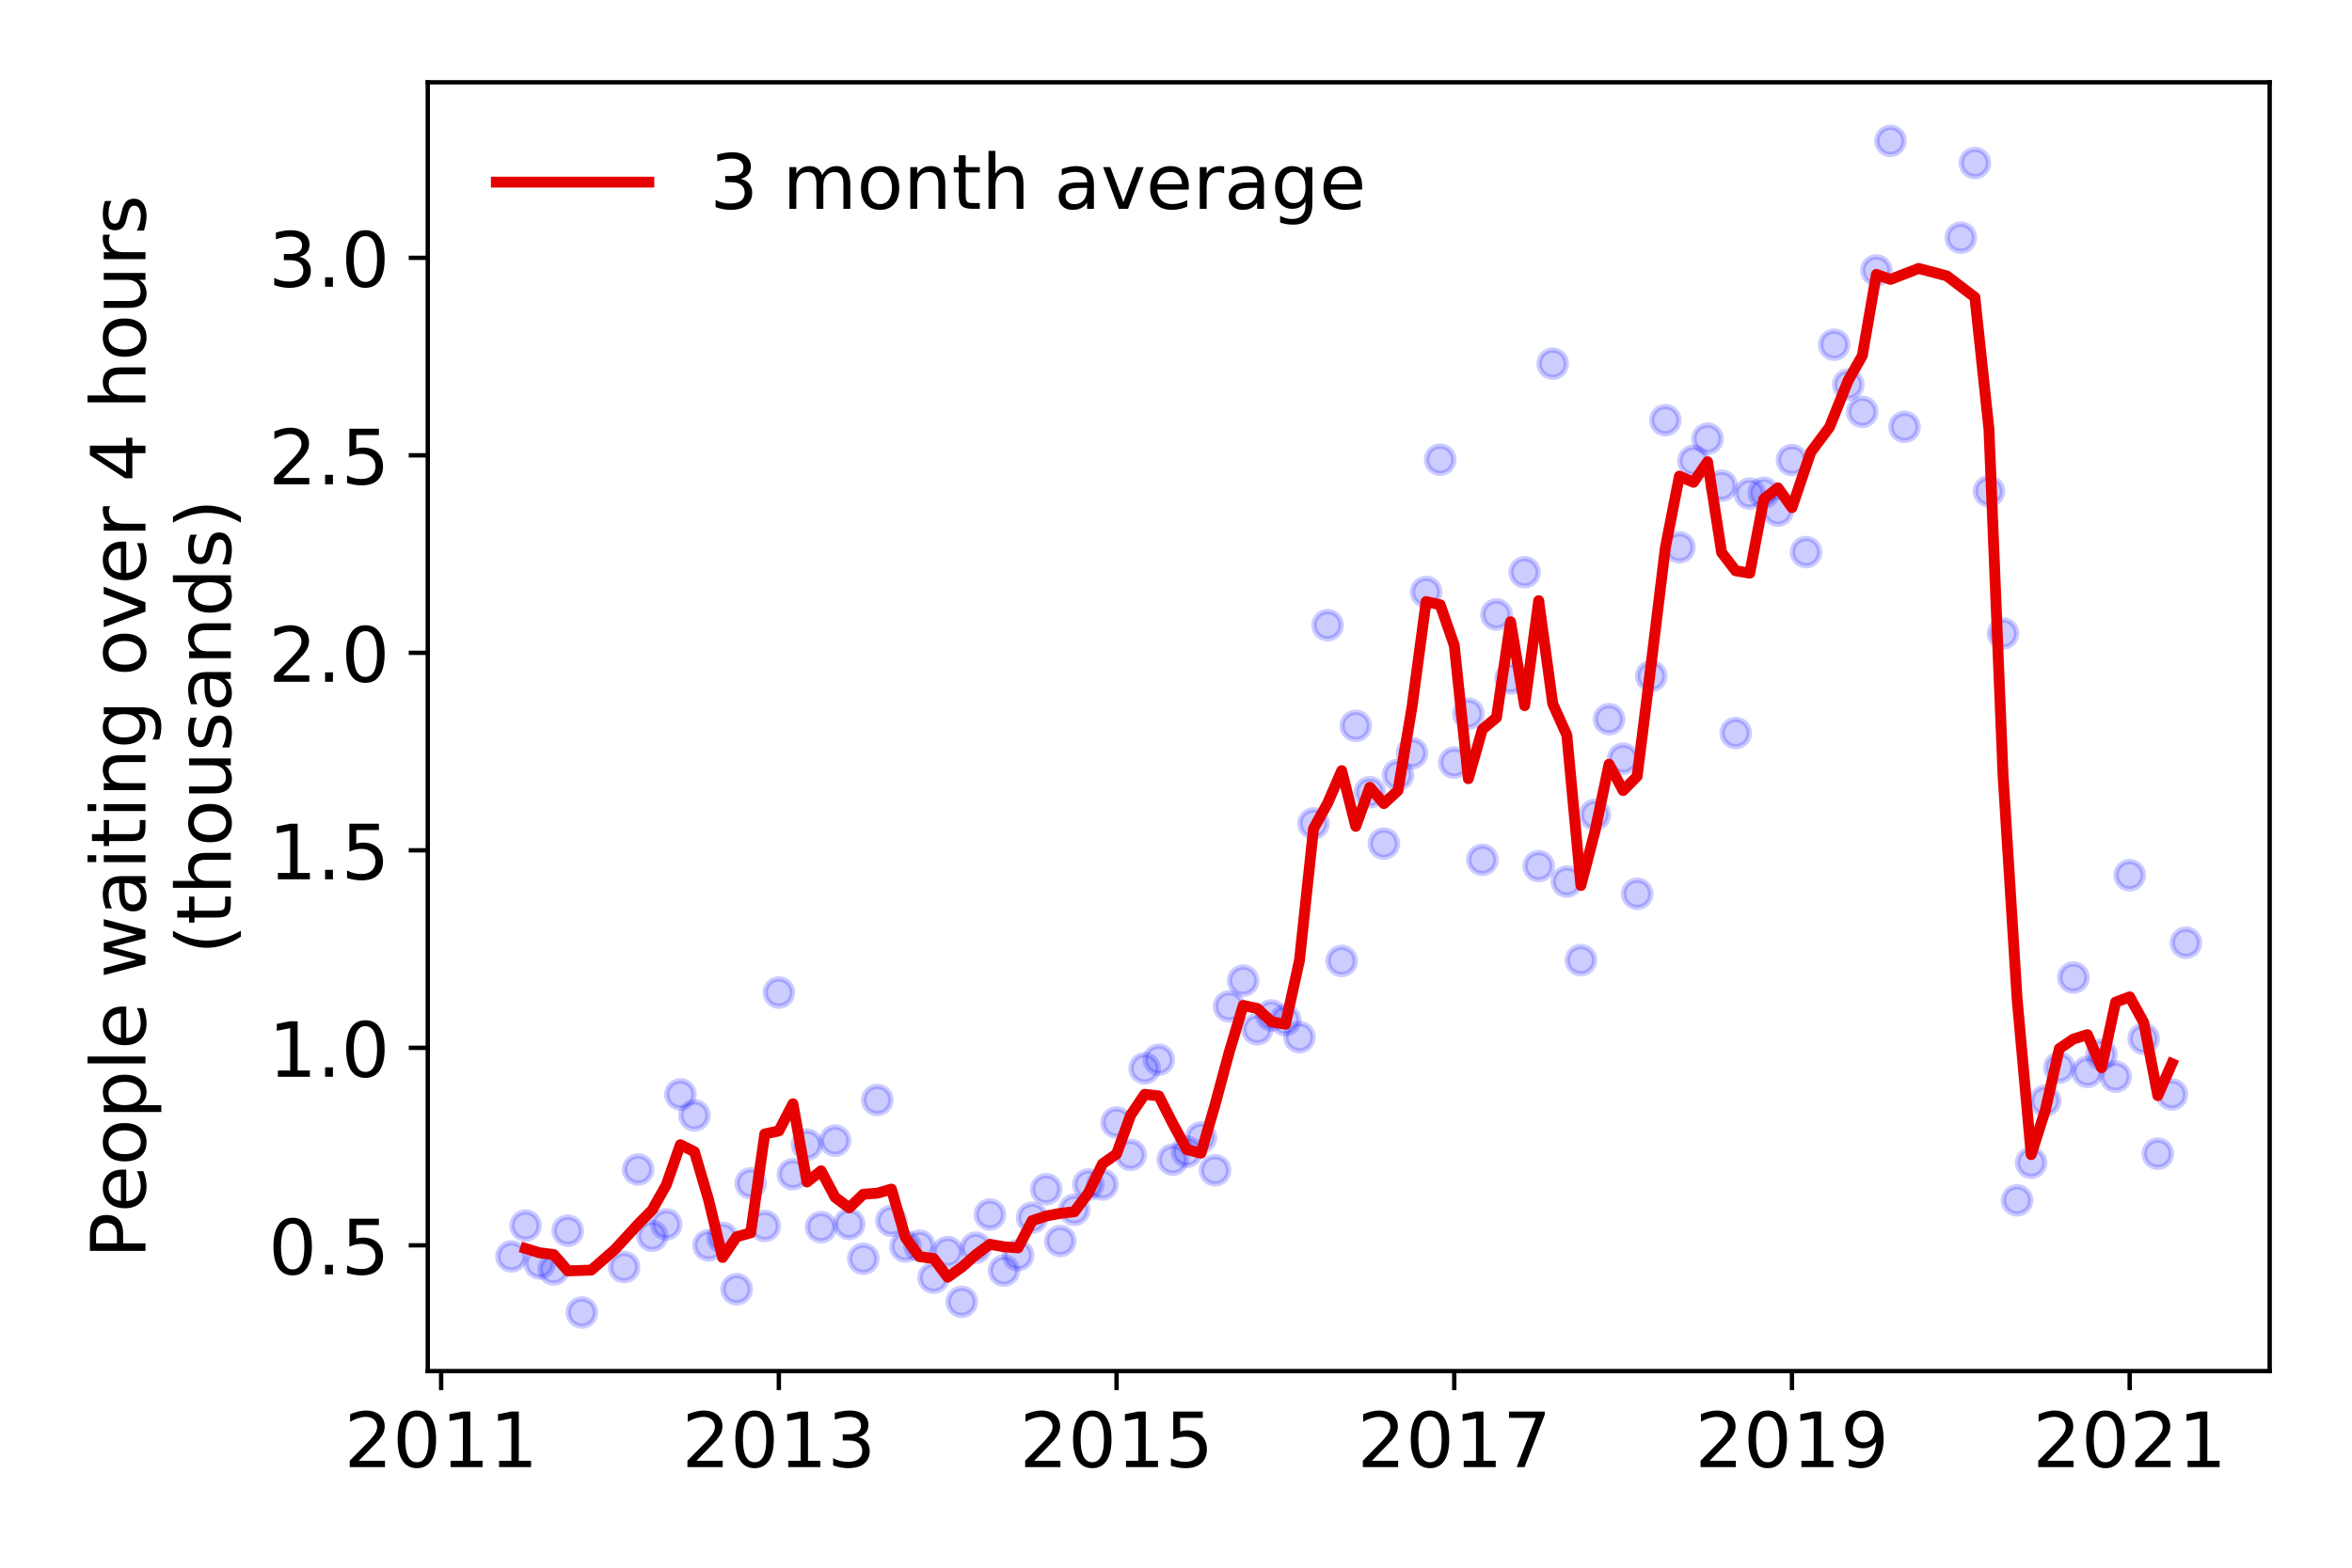 <?xml version="1.0" encoding="utf-8" standalone="no"?>
<!DOCTYPE svg PUBLIC "-//W3C//DTD SVG 1.1//EN"
  "http://www.w3.org/Graphics/SVG/1.1/DTD/svg11.dtd">
<!-- Created with matplotlib (https://matplotlib.org/) -->
<svg height="288pt" version="1.1" viewBox="0 0 432 288" width="432pt" xmlns="http://www.w3.org/2000/svg" xmlns:xlink="http://www.w3.org/1999/xlink">
 <defs>
  <style type="text/css">
*{stroke-linecap:butt;stroke-linejoin:round;}
  </style>
 </defs>
 <g id="figure_1">
  <g id="patch_1">
   <path d="M 0 288 
L 432 288 
L 432 0 
L 0 0 
z
" style="fill:#ffffff;"/>
  </g>
  <g id="axes_1">
   <g id="patch_2">
    <path d="M 78.57 251.88 
L 416.88 251.88 
L 416.88 15.12 
L 78.57 15.12 
z
" style="fill:#ffffff;"/>
   </g>
   <g id="matplotlib.axis_1">
    <g id="xtick_1">
     <g id="line2d_1">
      <defs>
       <path d="M 0 0 
L 0 3.5 
" id="me2c482b118" style="stroke:#000000;stroke-width:0.8;"/>
      </defs>
      <g>
       <use style="stroke:#000000;stroke-width:0.8;" x="81.025" xlink:href="#me2c482b118" y="251.88"/>
      </g>
     </g>
     <g id="text_1">
      <!-- 2011 -->
      <defs>
       <path d="M 19.188 8.297 
L 53.609 8.297 
L 53.609 0 
L 7.328 0 
L 7.328 8.297 
Q 12.938 14.109 22.625 23.891 
Q 32.328 33.688 34.812 36.531 
Q 39.547 41.844 41.422 45.531 
Q 43.312 49.219 43.312 52.781 
Q 43.312 58.594 39.234 62.25 
Q 35.156 65.922 28.609 65.922 
Q 23.969 65.922 18.812 64.312 
Q 13.672 62.703 7.812 59.422 
L 7.812 69.391 
Q 13.766 71.781 18.938 73 
Q 24.125 74.219 28.422 74.219 
Q 39.75 74.219 46.484 68.547 
Q 53.219 62.891 53.219 53.422 
Q 53.219 48.922 51.531 44.891 
Q 49.859 40.875 45.406 35.406 
Q 44.188 33.984 37.641 27.219 
Q 31.109 20.453 19.188 8.297 
z
" id="DejaVuSans-50"/>
       <path d="M 31.781 66.406 
Q 24.172 66.406 20.328 58.906 
Q 16.5 51.422 16.5 36.375 
Q 16.5 21.391 20.328 13.891 
Q 24.172 6.391 31.781 6.391 
Q 39.453 6.391 43.281 13.891 
Q 47.125 21.391 47.125 36.375 
Q 47.125 51.422 43.281 58.906 
Q 39.453 66.406 31.781 66.406 
z
M 31.781 74.219 
Q 44.047 74.219 50.516 64.516 
Q 56.984 54.828 56.984 36.375 
Q 56.984 17.969 50.516 8.266 
Q 44.047 -1.422 31.781 -1.422 
Q 19.531 -1.422 13.062 8.266 
Q 6.594 17.969 6.594 36.375 
Q 6.594 54.828 13.062 64.516 
Q 19.531 74.219 31.781 74.219 
z
" id="DejaVuSans-48"/>
       <path d="M 12.406 8.297 
L 28.516 8.297 
L 28.516 63.922 
L 10.984 60.406 
L 10.984 69.391 
L 28.422 72.906 
L 38.281 72.906 
L 38.281 8.297 
L 54.391 8.297 
L 54.391 0 
L 12.406 0 
z
" id="DejaVuSans-49"/>
      </defs>
      <g transform="translate(63.21 269.518)scale(0.14 -0.14)">
       <use xlink:href="#DejaVuSans-50"/>
       <use x="63.623" xlink:href="#DejaVuSans-48"/>
       <use x="127.246" xlink:href="#DejaVuSans-49"/>
       <use x="190.869" xlink:href="#DejaVuSans-49"/>
      </g>
     </g>
    </g>
    <g id="xtick_2">
     <g id="line2d_2">
      <g>
       <use style="stroke:#000000;stroke-width:0.8;" x="143.053" xlink:href="#me2c482b118" y="251.88"/>
      </g>
     </g>
     <g id="text_2">
      <!-- 2013 -->
      <defs>
       <path d="M 40.578 39.312 
Q 47.656 37.797 51.625 33 
Q 55.609 28.219 55.609 21.188 
Q 55.609 10.406 48.188 4.484 
Q 40.766 -1.422 27.094 -1.422 
Q 22.516 -1.422 17.656 -0.516 
Q 12.797 0.391 7.625 2.203 
L 7.625 11.719 
Q 11.719 9.328 16.594 8.109 
Q 21.484 6.891 26.812 6.891 
Q 36.078 6.891 40.938 10.547 
Q 45.797 14.203 45.797 21.188 
Q 45.797 27.641 41.281 31.266 
Q 36.766 34.906 28.719 34.906 
L 20.219 34.906 
L 20.219 43.016 
L 29.109 43.016 
Q 36.375 43.016 40.234 45.922 
Q 44.094 48.828 44.094 54.297 
Q 44.094 59.906 40.109 62.906 
Q 36.141 65.922 28.719 65.922 
Q 24.656 65.922 20.016 65.031 
Q 15.375 64.156 9.812 62.312 
L 9.812 71.094 
Q 15.438 72.656 20.344 73.438 
Q 25.25 74.219 29.594 74.219 
Q 40.828 74.219 47.359 69.109 
Q 53.906 64.016 53.906 55.328 
Q 53.906 49.266 50.438 45.094 
Q 46.969 40.922 40.578 39.312 
z
" id="DejaVuSans-51"/>
      </defs>
      <g transform="translate(125.238 269.518)scale(0.14 -0.14)">
       <use xlink:href="#DejaVuSans-50"/>
       <use x="63.623" xlink:href="#DejaVuSans-48"/>
       <use x="127.246" xlink:href="#DejaVuSans-49"/>
       <use x="190.869" xlink:href="#DejaVuSans-51"/>
      </g>
     </g>
    </g>
    <g id="xtick_3">
     <g id="line2d_3">
      <g>
       <use style="stroke:#000000;stroke-width:0.8;" x="205.081" xlink:href="#me2c482b118" y="251.88"/>
      </g>
     </g>
     <g id="text_3">
      <!-- 2015 -->
      <defs>
       <path d="M 10.797 72.906 
L 49.516 72.906 
L 49.516 64.594 
L 19.828 64.594 
L 19.828 46.734 
Q 21.969 47.469 24.109 47.828 
Q 26.266 48.188 28.422 48.188 
Q 40.625 48.188 47.75 41.5 
Q 54.891 34.812 54.891 23.391 
Q 54.891 11.625 47.562 5.094 
Q 40.234 -1.422 26.906 -1.422 
Q 22.312 -1.422 17.547 -0.641 
Q 12.797 0.141 7.719 1.703 
L 7.719 11.625 
Q 12.109 9.234 16.797 8.062 
Q 21.484 6.891 26.703 6.891 
Q 35.156 6.891 40.078 11.328 
Q 45.016 15.766 45.016 23.391 
Q 45.016 31 40.078 35.438 
Q 35.156 39.891 26.703 39.891 
Q 22.75 39.891 18.812 39.016 
Q 14.891 38.141 10.797 36.281 
z
" id="DejaVuSans-53"/>
      </defs>
      <g transform="translate(187.266 269.518)scale(0.14 -0.14)">
       <use xlink:href="#DejaVuSans-50"/>
       <use x="63.623" xlink:href="#DejaVuSans-48"/>
       <use x="127.246" xlink:href="#DejaVuSans-49"/>
       <use x="190.869" xlink:href="#DejaVuSans-53"/>
      </g>
     </g>
    </g>
    <g id="xtick_4">
     <g id="line2d_4">
      <g>
       <use style="stroke:#000000;stroke-width:0.8;" x="267.109" xlink:href="#me2c482b118" y="251.88"/>
      </g>
     </g>
     <g id="text_4">
      <!-- 2017 -->
      <defs>
       <path d="M 8.203 72.906 
L 55.078 72.906 
L 55.078 68.703 
L 28.609 0 
L 18.312 0 
L 43.219 64.594 
L 8.203 64.594 
z
" id="DejaVuSans-55"/>
      </defs>
      <g transform="translate(249.294 269.518)scale(0.14 -0.14)">
       <use xlink:href="#DejaVuSans-50"/>
       <use x="63.623" xlink:href="#DejaVuSans-48"/>
       <use x="127.246" xlink:href="#DejaVuSans-49"/>
       <use x="190.869" xlink:href="#DejaVuSans-55"/>
      </g>
     </g>
    </g>
    <g id="xtick_5">
     <g id="line2d_5">
      <g>
       <use style="stroke:#000000;stroke-width:0.8;" x="329.136" xlink:href="#me2c482b118" y="251.88"/>
      </g>
     </g>
     <g id="text_5">
      <!-- 2019 -->
      <defs>
       <path d="M 10.984 1.516 
L 10.984 10.5 
Q 14.703 8.734 18.5 7.812 
Q 22.312 6.891 25.984 6.891 
Q 35.75 6.891 40.891 13.453 
Q 46.047 20.016 46.781 33.406 
Q 43.953 29.203 39.594 26.953 
Q 35.25 24.703 29.984 24.703 
Q 19.047 24.703 12.672 31.312 
Q 6.297 37.938 6.297 49.422 
Q 6.297 60.641 12.938 67.422 
Q 19.578 74.219 30.609 74.219 
Q 43.266 74.219 49.922 64.516 
Q 56.594 54.828 56.594 36.375 
Q 56.594 19.141 48.406 8.859 
Q 40.234 -1.422 26.422 -1.422 
Q 22.703 -1.422 18.891 -0.688 
Q 15.094 0.047 10.984 1.516 
z
M 30.609 32.422 
Q 37.25 32.422 41.125 36.953 
Q 45.016 41.5 45.016 49.422 
Q 45.016 57.281 41.125 61.844 
Q 37.25 66.406 30.609 66.406 
Q 23.969 66.406 20.094 61.844 
Q 16.219 57.281 16.219 49.422 
Q 16.219 41.5 20.094 36.953 
Q 23.969 32.422 30.609 32.422 
z
" id="DejaVuSans-57"/>
      </defs>
      <g transform="translate(311.321 269.518)scale(0.14 -0.14)">
       <use xlink:href="#DejaVuSans-50"/>
       <use x="63.623" xlink:href="#DejaVuSans-48"/>
       <use x="127.246" xlink:href="#DejaVuSans-49"/>
       <use x="190.869" xlink:href="#DejaVuSans-57"/>
      </g>
     </g>
    </g>
    <g id="xtick_6">
     <g id="line2d_6">
      <g>
       <use style="stroke:#000000;stroke-width:0.8;" x="391.164" xlink:href="#me2c482b118" y="251.88"/>
      </g>
     </g>
     <g id="text_6">
      <!-- 2021 -->
      <g transform="translate(373.349 269.518)scale(0.14 -0.14)">
       <use xlink:href="#DejaVuSans-50"/>
       <use x="63.623" xlink:href="#DejaVuSans-48"/>
       <use x="127.246" xlink:href="#DejaVuSans-50"/>
       <use x="190.869" xlink:href="#DejaVuSans-49"/>
      </g>
     </g>
    </g>
   </g>
   <g id="matplotlib.axis_2">
    <g id="ytick_1">
     <g id="line2d_7">
      <defs>
       <path d="M 0 0 
L -3.5 0 
" id="md40293cf3f" style="stroke:#000000;stroke-width:0.8;"/>
      </defs>
      <g>
       <use style="stroke:#000000;stroke-width:0.8;" x="78.57" xlink:href="#md40293cf3f" y="228.782"/>
      </g>
     </g>
     <g id="text_7">
      <!-- 0.5 -->
      <defs>
       <path d="M 10.688 12.406 
L 21 12.406 
L 21 0 
L 10.688 0 
z
" id="DejaVuSans-46"/>
      </defs>
      <g transform="translate(49.306 234.101)scale(0.14 -0.14)">
       <use xlink:href="#DejaVuSans-48"/>
       <use x="63.623" xlink:href="#DejaVuSans-46"/>
       <use x="95.41" xlink:href="#DejaVuSans-53"/>
      </g>
     </g>
    </g>
    <g id="ytick_2">
     <g id="line2d_8">
      <g>
       <use style="stroke:#000000;stroke-width:0.8;" x="78.57" xlink:href="#md40293cf3f" y="192.498"/>
      </g>
     </g>
     <g id="text_8">
      <!-- 1.0 -->
      <g transform="translate(49.306 197.817)scale(0.14 -0.14)">
       <use xlink:href="#DejaVuSans-49"/>
       <use x="63.623" xlink:href="#DejaVuSans-46"/>
       <use x="95.41" xlink:href="#DejaVuSans-48"/>
      </g>
     </g>
    </g>
    <g id="ytick_3">
     <g id="line2d_9">
      <g>
       <use style="stroke:#000000;stroke-width:0.8;" x="78.57" xlink:href="#md40293cf3f" y="156.214"/>
      </g>
     </g>
     <g id="text_9">
      <!-- 1.5 -->
      <g transform="translate(49.306 161.533)scale(0.14 -0.14)">
       <use xlink:href="#DejaVuSans-49"/>
       <use x="63.623" xlink:href="#DejaVuSans-46"/>
       <use x="95.41" xlink:href="#DejaVuSans-53"/>
      </g>
     </g>
    </g>
    <g id="ytick_4">
     <g id="line2d_10">
      <g>
       <use style="stroke:#000000;stroke-width:0.8;" x="78.57" xlink:href="#md40293cf3f" y="119.93"/>
      </g>
     </g>
     <g id="text_10">
      <!-- 2.0 -->
      <g transform="translate(49.306 125.249)scale(0.14 -0.14)">
       <use xlink:href="#DejaVuSans-50"/>
       <use x="63.623" xlink:href="#DejaVuSans-46"/>
       <use x="95.41" xlink:href="#DejaVuSans-48"/>
      </g>
     </g>
    </g>
    <g id="ytick_5">
     <g id="line2d_11">
      <g>
       <use style="stroke:#000000;stroke-width:0.8;" x="78.57" xlink:href="#md40293cf3f" y="83.646"/>
      </g>
     </g>
     <g id="text_11">
      <!-- 2.5 -->
      <g transform="translate(49.306 88.965)scale(0.14 -0.14)">
       <use xlink:href="#DejaVuSans-50"/>
       <use x="63.623" xlink:href="#DejaVuSans-46"/>
       <use x="95.41" xlink:href="#DejaVuSans-53"/>
      </g>
     </g>
    </g>
    <g id="ytick_6">
     <g id="line2d_12">
      <g>
       <use style="stroke:#000000;stroke-width:0.8;" x="78.57" xlink:href="#md40293cf3f" y="47.362"/>
      </g>
     </g>
     <g id="text_12">
      <!-- 3.0 -->
      <g transform="translate(49.306 52.681)scale(0.14 -0.14)">
       <use xlink:href="#DejaVuSans-51"/>
       <use x="63.623" xlink:href="#DejaVuSans-46"/>
       <use x="95.41" xlink:href="#DejaVuSans-48"/>
      </g>
     </g>
    </g>
    <g id="text_13">
     <!-- People waiting over 4 hours -->
     <defs>
      <path d="M 19.672 64.797 
L 19.672 37.406 
L 32.078 37.406 
Q 38.969 37.406 42.719 40.969 
Q 46.484 44.531 46.484 51.125 
Q 46.484 57.672 42.719 61.234 
Q 38.969 64.797 32.078 64.797 
z
M 9.812 72.906 
L 32.078 72.906 
Q 44.344 72.906 50.609 67.359 
Q 56.891 61.812 56.891 51.125 
Q 56.891 40.328 50.609 34.812 
Q 44.344 29.297 32.078 29.297 
L 19.672 29.297 
L 19.672 0 
L 9.812 0 
z
" id="DejaVuSans-80"/>
      <path d="M 56.203 29.594 
L 56.203 25.203 
L 14.891 25.203 
Q 15.484 15.922 20.484 11.062 
Q 25.484 6.203 34.422 6.203 
Q 39.594 6.203 44.453 7.469 
Q 49.312 8.734 54.109 11.281 
L 54.109 2.781 
Q 49.266 0.734 44.188 -0.344 
Q 39.109 -1.422 33.891 -1.422 
Q 20.797 -1.422 13.156 6.188 
Q 5.516 13.812 5.516 26.812 
Q 5.516 40.234 12.766 48.109 
Q 20.016 56 32.328 56 
Q 43.359 56 49.781 48.891 
Q 56.203 41.797 56.203 29.594 
z
M 47.219 32.234 
Q 47.125 39.594 43.094 43.984 
Q 39.062 48.391 32.422 48.391 
Q 24.906 48.391 20.391 44.141 
Q 15.875 39.891 15.188 32.172 
z
" id="DejaVuSans-101"/>
      <path d="M 30.609 48.391 
Q 23.391 48.391 19.188 42.75 
Q 14.984 37.109 14.984 27.297 
Q 14.984 17.484 19.156 11.844 
Q 23.344 6.203 30.609 6.203 
Q 37.797 6.203 41.984 11.859 
Q 46.188 17.531 46.188 27.297 
Q 46.188 37.016 41.984 42.703 
Q 37.797 48.391 30.609 48.391 
z
M 30.609 56 
Q 42.328 56 49.016 48.375 
Q 55.719 40.766 55.719 27.297 
Q 55.719 13.875 49.016 6.219 
Q 42.328 -1.422 30.609 -1.422 
Q 18.844 -1.422 12.172 6.219 
Q 5.516 13.875 5.516 27.297 
Q 5.516 40.766 12.172 48.375 
Q 18.844 56 30.609 56 
z
" id="DejaVuSans-111"/>
      <path d="M 18.109 8.203 
L 18.109 -20.797 
L 9.078 -20.797 
L 9.078 54.688 
L 18.109 54.688 
L 18.109 46.391 
Q 20.953 51.266 25.266 53.625 
Q 29.594 56 35.594 56 
Q 45.562 56 51.781 48.094 
Q 58.016 40.188 58.016 27.297 
Q 58.016 14.406 51.781 6.484 
Q 45.562 -1.422 35.594 -1.422 
Q 29.594 -1.422 25.266 0.953 
Q 20.953 3.328 18.109 8.203 
z
M 48.688 27.297 
Q 48.688 37.203 44.609 42.844 
Q 40.531 48.484 33.406 48.484 
Q 26.266 48.484 22.188 42.844 
Q 18.109 37.203 18.109 27.297 
Q 18.109 17.391 22.188 11.75 
Q 26.266 6.109 33.406 6.109 
Q 40.531 6.109 44.609 11.75 
Q 48.688 17.391 48.688 27.297 
z
" id="DejaVuSans-112"/>
      <path d="M 9.422 75.984 
L 18.406 75.984 
L 18.406 0 
L 9.422 0 
z
" id="DejaVuSans-108"/>
      <path id="DejaVuSans-32"/>
      <path d="M 4.203 54.688 
L 13.188 54.688 
L 24.422 12.016 
L 35.594 54.688 
L 46.188 54.688 
L 57.422 12.016 
L 68.609 54.688 
L 77.594 54.688 
L 63.281 0 
L 52.688 0 
L 40.922 44.828 
L 29.109 0 
L 18.5 0 
z
" id="DejaVuSans-119"/>
      <path d="M 34.281 27.484 
Q 23.391 27.484 19.188 25 
Q 14.984 22.516 14.984 16.5 
Q 14.984 11.719 18.141 8.906 
Q 21.297 6.109 26.703 6.109 
Q 34.188 6.109 38.703 11.406 
Q 43.219 16.703 43.219 25.484 
L 43.219 27.484 
z
M 52.203 31.203 
L 52.203 0 
L 43.219 0 
L 43.219 8.297 
Q 40.141 3.328 35.547 0.953 
Q 30.953 -1.422 24.312 -1.422 
Q 15.922 -1.422 10.953 3.297 
Q 6 8.016 6 15.922 
Q 6 25.141 12.172 29.828 
Q 18.359 34.516 30.609 34.516 
L 43.219 34.516 
L 43.219 35.406 
Q 43.219 41.609 39.141 45 
Q 35.062 48.391 27.688 48.391 
Q 23 48.391 18.547 47.266 
Q 14.109 46.141 10.016 43.891 
L 10.016 52.203 
Q 14.938 54.109 19.578 55.047 
Q 24.219 56 28.609 56 
Q 40.484 56 46.344 49.844 
Q 52.203 43.703 52.203 31.203 
z
" id="DejaVuSans-97"/>
      <path d="M 9.422 54.688 
L 18.406 54.688 
L 18.406 0 
L 9.422 0 
z
M 9.422 75.984 
L 18.406 75.984 
L 18.406 64.594 
L 9.422 64.594 
z
" id="DejaVuSans-105"/>
      <path d="M 18.312 70.219 
L 18.312 54.688 
L 36.812 54.688 
L 36.812 47.703 
L 18.312 47.703 
L 18.312 18.016 
Q 18.312 11.328 20.141 9.422 
Q 21.969 7.516 27.594 7.516 
L 36.812 7.516 
L 36.812 0 
L 27.594 0 
Q 17.188 0 13.234 3.875 
Q 9.281 7.766 9.281 18.016 
L 9.281 47.703 
L 2.688 47.703 
L 2.688 54.688 
L 9.281 54.688 
L 9.281 70.219 
z
" id="DejaVuSans-116"/>
      <path d="M 54.891 33.016 
L 54.891 0 
L 45.906 0 
L 45.906 32.719 
Q 45.906 40.484 42.875 44.328 
Q 39.844 48.188 33.797 48.188 
Q 26.516 48.188 22.312 43.547 
Q 18.109 38.922 18.109 30.906 
L 18.109 0 
L 9.078 0 
L 9.078 54.688 
L 18.109 54.688 
L 18.109 46.188 
Q 21.344 51.125 25.703 53.562 
Q 30.078 56 35.797 56 
Q 45.219 56 50.047 50.172 
Q 54.891 44.344 54.891 33.016 
z
" id="DejaVuSans-110"/>
      <path d="M 45.406 27.984 
Q 45.406 37.75 41.375 43.109 
Q 37.359 48.484 30.078 48.484 
Q 22.859 48.484 18.828 43.109 
Q 14.797 37.75 14.797 27.984 
Q 14.797 18.266 18.828 12.891 
Q 22.859 7.516 30.078 7.516 
Q 37.359 7.516 41.375 12.891 
Q 45.406 18.266 45.406 27.984 
z
M 54.391 6.781 
Q 54.391 -7.172 48.188 -13.984 
Q 42 -20.797 29.203 -20.797 
Q 24.469 -20.797 20.266 -20.094 
Q 16.062 -19.391 12.109 -17.922 
L 12.109 -9.188 
Q 16.062 -11.328 19.922 -12.344 
Q 23.781 -13.375 27.781 -13.375 
Q 36.625 -13.375 41.016 -8.766 
Q 45.406 -4.156 45.406 5.172 
L 45.406 9.625 
Q 42.625 4.781 38.281 2.391 
Q 33.938 0 27.875 0 
Q 17.828 0 11.672 7.656 
Q 5.516 15.328 5.516 27.984 
Q 5.516 40.672 11.672 48.328 
Q 17.828 56 27.875 56 
Q 33.938 56 38.281 53.609 
Q 42.625 51.219 45.406 46.391 
L 45.406 54.688 
L 54.391 54.688 
z
" id="DejaVuSans-103"/>
      <path d="M 2.984 54.688 
L 12.5 54.688 
L 29.594 8.797 
L 46.688 54.688 
L 56.203 54.688 
L 35.688 0 
L 23.484 0 
z
" id="DejaVuSans-118"/>
      <path d="M 41.109 46.297 
Q 39.594 47.172 37.812 47.578 
Q 36.031 48 33.891 48 
Q 26.266 48 22.188 43.047 
Q 18.109 38.094 18.109 28.812 
L 18.109 0 
L 9.078 0 
L 9.078 54.688 
L 18.109 54.688 
L 18.109 46.188 
Q 20.953 51.172 25.484 53.578 
Q 30.031 56 36.531 56 
Q 37.453 56 38.578 55.875 
Q 39.703 55.766 41.062 55.516 
z
" id="DejaVuSans-114"/>
      <path d="M 37.797 64.312 
L 12.891 25.391 
L 37.797 25.391 
z
M 35.203 72.906 
L 47.609 72.906 
L 47.609 25.391 
L 58.016 25.391 
L 58.016 17.188 
L 47.609 17.188 
L 47.609 0 
L 37.797 0 
L 37.797 17.188 
L 4.891 17.188 
L 4.891 26.703 
z
" id="DejaVuSans-52"/>
      <path d="M 54.891 33.016 
L 54.891 0 
L 45.906 0 
L 45.906 32.719 
Q 45.906 40.484 42.875 44.328 
Q 39.844 48.188 33.797 48.188 
Q 26.516 48.188 22.312 43.547 
Q 18.109 38.922 18.109 30.906 
L 18.109 0 
L 9.078 0 
L 9.078 75.984 
L 18.109 75.984 
L 18.109 46.188 
Q 21.344 51.125 25.703 53.562 
Q 30.078 56 35.797 56 
Q 45.219 56 50.047 50.172 
Q 54.891 44.344 54.891 33.016 
z
" id="DejaVuSans-104"/>
      <path d="M 8.5 21.578 
L 8.5 54.688 
L 17.484 54.688 
L 17.484 21.922 
Q 17.484 14.156 20.5 10.266 
Q 23.531 6.391 29.594 6.391 
Q 36.859 6.391 41.078 11.031 
Q 45.312 15.672 45.312 23.688 
L 45.312 54.688 
L 54.297 54.688 
L 54.297 0 
L 45.312 0 
L 45.312 8.406 
Q 42.047 3.422 37.719 1 
Q 33.406 -1.422 27.688 -1.422 
Q 18.266 -1.422 13.375 4.438 
Q 8.5 10.297 8.5 21.578 
z
M 31.109 56 
z
" id="DejaVuSans-117"/>
      <path d="M 44.281 53.078 
L 44.281 44.578 
Q 40.484 46.531 36.375 47.5 
Q 32.281 48.484 27.875 48.484 
Q 21.188 48.484 17.844 46.438 
Q 14.5 44.391 14.5 40.281 
Q 14.5 37.156 16.891 35.375 
Q 19.281 33.594 26.516 31.984 
L 29.594 31.297 
Q 39.156 29.25 43.188 25.516 
Q 47.219 21.781 47.219 15.094 
Q 47.219 7.469 41.188 3.016 
Q 35.156 -1.422 24.609 -1.422 
Q 20.219 -1.422 15.453 -0.562 
Q 10.688 0.297 5.422 2 
L 5.422 11.281 
Q 10.406 8.688 15.234 7.391 
Q 20.062 6.109 24.812 6.109 
Q 31.156 6.109 34.562 8.281 
Q 37.984 10.453 37.984 14.406 
Q 37.984 18.062 35.516 20.016 
Q 33.062 21.969 24.703 23.781 
L 21.578 24.516 
Q 13.234 26.266 9.516 29.906 
Q 5.812 33.547 5.812 39.891 
Q 5.812 47.609 11.281 51.797 
Q 16.75 56 26.812 56 
Q 31.781 56 36.172 55.266 
Q 40.578 54.547 44.281 53.078 
z
" id="DejaVuSans-115"/>
     </defs>
     <g transform="translate(26.717 231.175)rotate(-90)scale(0.14 -0.14)">
      <use xlink:href="#DejaVuSans-80"/>
      <use x="60.256" xlink:href="#DejaVuSans-101"/>
      <use x="121.779" xlink:href="#DejaVuSans-111"/>
      <use x="182.961" xlink:href="#DejaVuSans-112"/>
      <use x="246.438" xlink:href="#DejaVuSans-108"/>
      <use x="274.221" xlink:href="#DejaVuSans-101"/>
      <use x="335.744" xlink:href="#DejaVuSans-32"/>
      <use x="367.531" xlink:href="#DejaVuSans-119"/>
      <use x="449.318" xlink:href="#DejaVuSans-97"/>
      <use x="510.598" xlink:href="#DejaVuSans-105"/>
      <use x="538.381" xlink:href="#DejaVuSans-116"/>
      <use x="577.59" xlink:href="#DejaVuSans-105"/>
      <use x="605.373" xlink:href="#DejaVuSans-110"/>
      <use x="668.752" xlink:href="#DejaVuSans-103"/>
      <use x="732.229" xlink:href="#DejaVuSans-32"/>
      <use x="764.016" xlink:href="#DejaVuSans-111"/>
      <use x="825.197" xlink:href="#DejaVuSans-118"/>
      <use x="884.377" xlink:href="#DejaVuSans-101"/>
      <use x="945.9" xlink:href="#DejaVuSans-114"/>
      <use x="987.014" xlink:href="#DejaVuSans-32"/>
      <use x="1018.801" xlink:href="#DejaVuSans-52"/>
      <use x="1082.424" xlink:href="#DejaVuSans-32"/>
      <use x="1114.211" xlink:href="#DejaVuSans-104"/>
      <use x="1177.59" xlink:href="#DejaVuSans-111"/>
      <use x="1238.771" xlink:href="#DejaVuSans-117"/>
      <use x="1302.15" xlink:href="#DejaVuSans-114"/>
      <use x="1343.264" xlink:href="#DejaVuSans-115"/>
     </g>
     <!-- (thousands) -->
     <defs>
      <path d="M 31 75.875 
Q 24.469 64.656 21.281 53.656 
Q 18.109 42.672 18.109 31.391 
Q 18.109 20.125 21.312 9.062 
Q 24.516 -2 31 -13.188 
L 23.188 -13.188 
Q 15.875 -1.703 12.234 9.375 
Q 8.594 20.453 8.594 31.391 
Q 8.594 42.281 12.203 53.312 
Q 15.828 64.359 23.188 75.875 
z
" id="DejaVuSans-40"/>
      <path d="M 45.406 46.391 
L 45.406 75.984 
L 54.391 75.984 
L 54.391 0 
L 45.406 0 
L 45.406 8.203 
Q 42.578 3.328 38.25 0.953 
Q 33.938 -1.422 27.875 -1.422 
Q 17.969 -1.422 11.734 6.484 
Q 5.516 14.406 5.516 27.297 
Q 5.516 40.188 11.734 48.094 
Q 17.969 56 27.875 56 
Q 33.938 56 38.25 53.625 
Q 42.578 51.266 45.406 46.391 
z
M 14.797 27.297 
Q 14.797 17.391 18.875 11.75 
Q 22.953 6.109 30.078 6.109 
Q 37.203 6.109 41.297 11.75 
Q 45.406 17.391 45.406 27.297 
Q 45.406 37.203 41.297 42.844 
Q 37.203 48.484 30.078 48.484 
Q 22.953 48.484 18.875 42.844 
Q 14.797 37.203 14.797 27.297 
z
" id="DejaVuSans-100"/>
      <path d="M 8.016 75.875 
L 15.828 75.875 
Q 23.141 64.359 26.781 53.312 
Q 30.422 42.281 30.422 31.391 
Q 30.422 20.453 26.781 9.375 
Q 23.141 -1.703 15.828 -13.188 
L 8.016 -13.188 
Q 14.5 -2 17.703 9.062 
Q 20.906 20.125 20.906 31.391 
Q 20.906 42.672 17.703 53.656 
Q 14.5 64.656 8.016 75.875 
z
" id="DejaVuSans-41"/>
     </defs>
     <g transform="translate(42.394 175.325)rotate(-90)scale(0.14 -0.14)">
      <use xlink:href="#DejaVuSans-40"/>
      <use x="39.014" xlink:href="#DejaVuSans-116"/>
      <use x="78.223" xlink:href="#DejaVuSans-104"/>
      <use x="141.602" xlink:href="#DejaVuSans-111"/>
      <use x="202.783" xlink:href="#DejaVuSans-117"/>
      <use x="266.162" xlink:href="#DejaVuSans-115"/>
      <use x="318.262" xlink:href="#DejaVuSans-97"/>
      <use x="379.541" xlink:href="#DejaVuSans-110"/>
      <use x="442.92" xlink:href="#DejaVuSans-100"/>
      <use x="506.396" xlink:href="#DejaVuSans-115"/>
      <use x="558.496" xlink:href="#DejaVuSans-41"/>
     </g>
    </g>
   </g>
   <g id="line2d_13">
    <defs>
     <path d="M 0 2.5 
C 0.663 2.5 1.299 2.237 1.768 1.768 
C 2.237 1.299 2.5 0.663 2.5 0 
C 2.5 -0.663 2.237 -1.299 1.768 -1.768 
C 1.299 -2.237 0.663 -2.5 0 -2.5 
C -0.663 -2.5 -1.299 -2.237 -1.768 -1.768 
C -2.237 -1.299 -2.5 -0.663 -2.5 0 
C -2.5 0.663 -2.237 1.299 -1.768 1.768 
C -1.299 2.237 -0.663 2.5 0 2.5 
z
" id="m3ad86d4222" style="stroke:#0000ff;stroke-opacity:0.2;"/>
    </defs>
    <g clip-path="url(#p7694b96f06)">
     <use style="fill:#0000ff;fill-opacity:0.2;stroke:#0000ff;stroke-opacity:0.2;" x="401.502" xlink:href="#m3ad86d4222" y="173.195"/>
     <use style="fill:#0000ff;fill-opacity:0.2;stroke:#0000ff;stroke-opacity:0.2;" x="398.918" xlink:href="#m3ad86d4222" y="201.061"/>
     <use style="fill:#0000ff;fill-opacity:0.2;stroke:#0000ff;stroke-opacity:0.2;" x="396.333" xlink:href="#m3ad86d4222" y="211.946"/>
     <use style="fill:#0000ff;fill-opacity:0.2;stroke:#0000ff;stroke-opacity:0.2;" x="393.749" xlink:href="#m3ad86d4222" y="190.829"/>
     <use style="fill:#0000ff;fill-opacity:0.2;stroke:#0000ff;stroke-opacity:0.2;" x="391.164" xlink:href="#m3ad86d4222" y="160.786"/>
     <use style="fill:#0000ff;fill-opacity:0.2;stroke:#0000ff;stroke-opacity:0.2;" x="388.58" xlink:href="#m3ad86d4222" y="197.795"/>
     <use style="fill:#0000ff;fill-opacity:0.2;stroke:#0000ff;stroke-opacity:0.2;" x="385.995" xlink:href="#m3ad86d4222" y="193.731"/>
     <use style="fill:#0000ff;fill-opacity:0.2;stroke:#0000ff;stroke-opacity:0.2;" x="383.411" xlink:href="#m3ad86d4222" y="196.924"/>
     <use style="fill:#0000ff;fill-opacity:0.2;stroke:#0000ff;stroke-opacity:0.2;" x="380.826" xlink:href="#m3ad86d4222" y="179.581"/>
     <use style="fill:#0000ff;fill-opacity:0.2;stroke:#0000ff;stroke-opacity:0.2;" x="378.242" xlink:href="#m3ad86d4222" y="196.126"/>
     <use style="fill:#0000ff;fill-opacity:0.2;stroke:#0000ff;stroke-opacity:0.2;" x="375.657" xlink:href="#m3ad86d4222" y="202.222"/>
     <use style="fill:#0000ff;fill-opacity:0.2;stroke:#0000ff;stroke-opacity:0.2;" x="373.073" xlink:href="#m3ad86d4222" y="213.615"/>
     <use style="fill:#0000ff;fill-opacity:0.2;stroke:#0000ff;stroke-opacity:0.2;" x="370.488" xlink:href="#m3ad86d4222" y="220.509"/>
     <use style="fill:#0000ff;fill-opacity:0.2;stroke:#0000ff;stroke-opacity:0.2;" x="367.904" xlink:href="#m3ad86d4222" y="116.374"/>
     <use style="fill:#0000ff;fill-opacity:0.2;stroke:#0000ff;stroke-opacity:0.2;" x="365.319" xlink:href="#m3ad86d4222" y="90.25"/>
     <use style="fill:#0000ff;fill-opacity:0.2;stroke:#0000ff;stroke-opacity:0.2;" x="362.735" xlink:href="#m3ad86d4222" y="29.946"/>
     <use style="fill:#0000ff;fill-opacity:0.2;stroke:#0000ff;stroke-opacity:0.2;" x="360.15" xlink:href="#m3ad86d4222" y="43.661"/>
     <use style="fill:#0000ff;fill-opacity:0.2;stroke:#0000ff;stroke-opacity:0.2;" x="349.812" xlink:href="#m3ad86d4222" y="78.421"/>
     <use style="fill:#0000ff;fill-opacity:0.2;stroke:#0000ff;stroke-opacity:0.2;" x="347.228" xlink:href="#m3ad86d4222" y="25.882"/>
     <use style="fill:#0000ff;fill-opacity:0.2;stroke:#0000ff;stroke-opacity:0.2;" x="344.643" xlink:href="#m3ad86d4222" y="49.684"/>
     <use style="fill:#0000ff;fill-opacity:0.2;stroke:#0000ff;stroke-opacity:0.2;" x="342.059" xlink:href="#m3ad86d4222" y="75.663"/>
     <use style="fill:#0000ff;fill-opacity:0.2;stroke:#0000ff;stroke-opacity:0.2;" x="339.474" xlink:href="#m3ad86d4222" y="70.656"/>
     <use style="fill:#0000ff;fill-opacity:0.2;stroke:#0000ff;stroke-opacity:0.2;" x="336.89" xlink:href="#m3ad86d4222" y="63.327"/>
     <use style="fill:#0000ff;fill-opacity:0.2;stroke:#0000ff;stroke-opacity:0.2;" x="331.721" xlink:href="#m3ad86d4222" y="101.425"/>
     <use style="fill:#0000ff;fill-opacity:0.2;stroke:#0000ff;stroke-opacity:0.2;" x="329.136" xlink:href="#m3ad86d4222" y="84.517"/>
     <use style="fill:#0000ff;fill-opacity:0.2;stroke:#0000ff;stroke-opacity:0.2;" x="326.552" xlink:href="#m3ad86d4222" y="93.805"/>
     <use style="fill:#0000ff;fill-opacity:0.2;stroke:#0000ff;stroke-opacity:0.2;" x="323.968" xlink:href="#m3ad86d4222" y="90.54"/>
     <use style="fill:#0000ff;fill-opacity:0.2;stroke:#0000ff;stroke-opacity:0.2;" x="321.383" xlink:href="#m3ad86d4222" y="90.685"/>
     <use style="fill:#0000ff;fill-opacity:0.2;stroke:#0000ff;stroke-opacity:0.2;" x="318.799" xlink:href="#m3ad86d4222" y="134.661"/>
     <use style="fill:#0000ff;fill-opacity:0.2;stroke:#0000ff;stroke-opacity:0.2;" x="316.214" xlink:href="#m3ad86d4222" y="89.234"/>
     <use style="fill:#0000ff;fill-opacity:0.2;stroke:#0000ff;stroke-opacity:0.2;" x="313.63" xlink:href="#m3ad86d4222" y="80.598"/>
     <use style="fill:#0000ff;fill-opacity:0.2;stroke:#0000ff;stroke-opacity:0.2;" x="311.045" xlink:href="#m3ad86d4222" y="84.662"/>
     <use style="fill:#0000ff;fill-opacity:0.2;stroke:#0000ff;stroke-opacity:0.2;" x="308.461" xlink:href="#m3ad86d4222" y="100.554"/>
     <use style="fill:#0000ff;fill-opacity:0.2;stroke:#0000ff;stroke-opacity:0.2;" x="305.876" xlink:href="#m3ad86d4222" y="77.187"/>
     <use style="fill:#0000ff;fill-opacity:0.2;stroke:#0000ff;stroke-opacity:0.2;" x="303.292" xlink:href="#m3ad86d4222" y="124.211"/>
     <use style="fill:#0000ff;fill-opacity:0.2;stroke:#0000ff;stroke-opacity:0.2;" x="300.707" xlink:href="#m3ad86d4222" y="164.196"/>
     <use style="fill:#0000ff;fill-opacity:0.2;stroke:#0000ff;stroke-opacity:0.2;" x="298.123" xlink:href="#m3ad86d4222" y="139.378"/>
     <use style="fill:#0000ff;fill-opacity:0.2;stroke:#0000ff;stroke-opacity:0.2;" x="295.538" xlink:href="#m3ad86d4222" y="132.121"/>
     <use style="fill:#0000ff;fill-opacity:0.2;stroke:#0000ff;stroke-opacity:0.2;" x="292.954" xlink:href="#m3ad86d4222" y="149.683"/>
     <use style="fill:#0000ff;fill-opacity:0.2;stroke:#0000ff;stroke-opacity:0.2;" x="290.369" xlink:href="#m3ad86d4222" y="176.388"/>
     <use style="fill:#0000ff;fill-opacity:0.2;stroke:#0000ff;stroke-opacity:0.2;" x="287.785" xlink:href="#m3ad86d4222" y="161.947"/>
     <use style="fill:#0000ff;fill-opacity:0.2;stroke:#0000ff;stroke-opacity:0.2;" x="285.2" xlink:href="#m3ad86d4222" y="66.81"/>
     <use style="fill:#0000ff;fill-opacity:0.2;stroke:#0000ff;stroke-opacity:0.2;" x="282.616" xlink:href="#m3ad86d4222" y="159.116"/>
     <use style="fill:#0000ff;fill-opacity:0.2;stroke:#0000ff;stroke-opacity:0.2;" x="280.031" xlink:href="#m3ad86d4222" y="105.126"/>
     <use style="fill:#0000ff;fill-opacity:0.2;stroke:#0000ff;stroke-opacity:0.2;" x="277.447" xlink:href="#m3ad86d4222" y="124.647"/>
     <use style="fill:#0000ff;fill-opacity:0.2;stroke:#0000ff;stroke-opacity:0.2;" x="274.862" xlink:href="#m3ad86d4222" y="112.891"/>
     <use style="fill:#0000ff;fill-opacity:0.2;stroke:#0000ff;stroke-opacity:0.2;" x="272.278" xlink:href="#m3ad86d4222" y="157.955"/>
     <use style="fill:#0000ff;fill-opacity:0.2;stroke:#0000ff;stroke-opacity:0.2;" x="269.693" xlink:href="#m3ad86d4222" y="131.105"/>
     <use style="fill:#0000ff;fill-opacity:0.2;stroke:#0000ff;stroke-opacity:0.2;" x="267.109" xlink:href="#m3ad86d4222" y="140.104"/>
     <use style="fill:#0000ff;fill-opacity:0.2;stroke:#0000ff;stroke-opacity:0.2;" x="264.524" xlink:href="#m3ad86d4222" y="84.444"/>
     <use style="fill:#0000ff;fill-opacity:0.2;stroke:#0000ff;stroke-opacity:0.2;" x="261.94" xlink:href="#m3ad86d4222" y="108.754"/>
     <use style="fill:#0000ff;fill-opacity:0.2;stroke:#0000ff;stroke-opacity:0.2;" x="259.355" xlink:href="#m3ad86d4222" y="138.362"/>
     <use style="fill:#0000ff;fill-opacity:0.2;stroke:#0000ff;stroke-opacity:0.2;" x="256.771" xlink:href="#m3ad86d4222" y="142.353"/>
     <use style="fill:#0000ff;fill-opacity:0.2;stroke:#0000ff;stroke-opacity:0.2;" x="254.186" xlink:href="#m3ad86d4222" y="154.98"/>
     <use style="fill:#0000ff;fill-opacity:0.2;stroke:#0000ff;stroke-opacity:0.2;" x="251.602" xlink:href="#m3ad86d4222" y="145.546"/>
     <use style="fill:#0000ff;fill-opacity:0.2;stroke:#0000ff;stroke-opacity:0.2;" x="249.017" xlink:href="#m3ad86d4222" y="133.355"/>
     <use style="fill:#0000ff;fill-opacity:0.2;stroke:#0000ff;stroke-opacity:0.2;" x="246.433" xlink:href="#m3ad86d4222" y="176.533"/>
     <use style="fill:#0000ff;fill-opacity:0.2;stroke:#0000ff;stroke-opacity:0.2;" x="243.848" xlink:href="#m3ad86d4222" y="114.85"/>
     <use style="fill:#0000ff;fill-opacity:0.2;stroke:#0000ff;stroke-opacity:0.2;" x="241.264" xlink:href="#m3ad86d4222" y="151.279"/>
     <use style="fill:#0000ff;fill-opacity:0.2;stroke:#0000ff;stroke-opacity:0.2;" x="238.679" xlink:href="#m3ad86d4222" y="190.538"/>
     <use style="fill:#0000ff;fill-opacity:0.2;stroke:#0000ff;stroke-opacity:0.2;" x="236.095" xlink:href="#m3ad86d4222" y="187.418"/>
     <use style="fill:#0000ff;fill-opacity:0.2;stroke:#0000ff;stroke-opacity:0.2;" x="233.51" xlink:href="#m3ad86d4222" y="186.547"/>
     <use style="fill:#0000ff;fill-opacity:0.2;stroke:#0000ff;stroke-opacity:0.2;" x="230.926" xlink:href="#m3ad86d4222" y="189.087"/>
     <use style="fill:#0000ff;fill-opacity:0.2;stroke:#0000ff;stroke-opacity:0.2;" x="228.341" xlink:href="#m3ad86d4222" y="180.161"/>
     <use style="fill:#0000ff;fill-opacity:0.2;stroke:#0000ff;stroke-opacity:0.2;" x="225.757" xlink:href="#m3ad86d4222" y="184.878"/>
     <use style="fill:#0000ff;fill-opacity:0.2;stroke:#0000ff;stroke-opacity:0.2;" x="223.172" xlink:href="#m3ad86d4222" y="214.994"/>
     <use style="fill:#0000ff;fill-opacity:0.2;stroke:#0000ff;stroke-opacity:0.2;" x="220.588" xlink:href="#m3ad86d4222" y="208.971"/>
     <use style="fill:#0000ff;fill-opacity:0.2;stroke:#0000ff;stroke-opacity:0.2;" x="218.003" xlink:href="#m3ad86d4222" y="211.583"/>
     <use style="fill:#0000ff;fill-opacity:0.2;stroke:#0000ff;stroke-opacity:0.2;" x="215.419" xlink:href="#m3ad86d4222" y="213.034"/>
     <use style="fill:#0000ff;fill-opacity:0.2;stroke:#0000ff;stroke-opacity:0.2;" x="212.834" xlink:href="#m3ad86d4222" y="194.675"/>
     <use style="fill:#0000ff;fill-opacity:0.2;stroke:#0000ff;stroke-opacity:0.2;" x="210.25" xlink:href="#m3ad86d4222" y="196.271"/>
     <use style="fill:#0000ff;fill-opacity:0.2;stroke:#0000ff;stroke-opacity:0.2;" x="207.665" xlink:href="#m3ad86d4222" y="212.164"/>
     <use style="fill:#0000ff;fill-opacity:0.2;stroke:#0000ff;stroke-opacity:0.2;" x="205.081" xlink:href="#m3ad86d4222" y="206.213"/>
     <use style="fill:#0000ff;fill-opacity:0.2;stroke:#0000ff;stroke-opacity:0.2;" x="202.496" xlink:href="#m3ad86d4222" y="217.606"/>
     <use style="fill:#0000ff;fill-opacity:0.2;stroke:#0000ff;stroke-opacity:0.2;" x="199.912" xlink:href="#m3ad86d4222" y="217.606"/>
     <use style="fill:#0000ff;fill-opacity:0.2;stroke:#0000ff;stroke-opacity:0.2;" x="197.327" xlink:href="#m3ad86d4222" y="222.251"/>
     <use style="fill:#0000ff;fill-opacity:0.2;stroke:#0000ff;stroke-opacity:0.2;" x="194.743" xlink:href="#m3ad86d4222" y="227.983"/>
     <use style="fill:#0000ff;fill-opacity:0.2;stroke:#0000ff;stroke-opacity:0.2;" x="192.158" xlink:href="#m3ad86d4222" y="218.477"/>
     <use style="fill:#0000ff;fill-opacity:0.2;stroke:#0000ff;stroke-opacity:0.2;" x="189.574" xlink:href="#m3ad86d4222" y="223.702"/>
     <use style="fill:#0000ff;fill-opacity:0.2;stroke:#0000ff;stroke-opacity:0.2;" x="186.989" xlink:href="#m3ad86d4222" y="230.596"/>
     <use style="fill:#0000ff;fill-opacity:0.2;stroke:#0000ff;stroke-opacity:0.2;" x="184.405" xlink:href="#m3ad86d4222" y="233.426"/>
     <use style="fill:#0000ff;fill-opacity:0.2;stroke:#0000ff;stroke-opacity:0.2;" x="181.82" xlink:href="#m3ad86d4222" y="223.121"/>
     <use style="fill:#0000ff;fill-opacity:0.2;stroke:#0000ff;stroke-opacity:0.2;" x="179.236" xlink:href="#m3ad86d4222" y="229.217"/>
     <use style="fill:#0000ff;fill-opacity:0.2;stroke:#0000ff;stroke-opacity:0.2;" x="176.651" xlink:href="#m3ad86d4222" y="239.159"/>
     <use style="fill:#0000ff;fill-opacity:0.2;stroke:#0000ff;stroke-opacity:0.2;" x="174.067" xlink:href="#m3ad86d4222" y="230.015"/>
     <use style="fill:#0000ff;fill-opacity:0.2;stroke:#0000ff;stroke-opacity:0.2;" x="171.482" xlink:href="#m3ad86d4222" y="234.732"/>
     <use style="fill:#0000ff;fill-opacity:0.2;stroke:#0000ff;stroke-opacity:0.2;" x="168.898" xlink:href="#m3ad86d4222" y="228.854"/>
     <use style="fill:#0000ff;fill-opacity:0.2;stroke:#0000ff;stroke-opacity:0.2;" x="166.314" xlink:href="#m3ad86d4222" y="228.999"/>
     <use style="fill:#0000ff;fill-opacity:0.2;stroke:#0000ff;stroke-opacity:0.2;" x="163.729" xlink:href="#m3ad86d4222" y="224.282"/>
     <use style="fill:#0000ff;fill-opacity:0.2;stroke:#0000ff;stroke-opacity:0.2;" x="161.145" xlink:href="#m3ad86d4222" y="202.077"/>
     <use style="fill:#0000ff;fill-opacity:0.2;stroke:#0000ff;stroke-opacity:0.2;" x="158.56" xlink:href="#m3ad86d4222" y="231.249"/>
     <use style="fill:#0000ff;fill-opacity:0.2;stroke:#0000ff;stroke-opacity:0.2;" x="155.976" xlink:href="#m3ad86d4222" y="224.863"/>
     <use style="fill:#0000ff;fill-opacity:0.2;stroke:#0000ff;stroke-opacity:0.2;" x="153.391" xlink:href="#m3ad86d4222" y="209.551"/>
     <use style="fill:#0000ff;fill-opacity:0.2;stroke:#0000ff;stroke-opacity:0.2;" x="150.807" xlink:href="#m3ad86d4222" y="225.444"/>
     <use style="fill:#0000ff;fill-opacity:0.2;stroke:#0000ff;stroke-opacity:0.2;" x="148.222" xlink:href="#m3ad86d4222" y="210.277"/>
     <use style="fill:#0000ff;fill-opacity:0.2;stroke:#0000ff;stroke-opacity:0.2;" x="145.638" xlink:href="#m3ad86d4222" y="215.719"/>
     <use style="fill:#0000ff;fill-opacity:0.2;stroke:#0000ff;stroke-opacity:0.2;" x="143.053" xlink:href="#m3ad86d4222" y="182.338"/>
     <use style="fill:#0000ff;fill-opacity:0.2;stroke:#0000ff;stroke-opacity:0.2;" x="140.469" xlink:href="#m3ad86d4222" y="225.226"/>
     <use style="fill:#0000ff;fill-opacity:0.2;stroke:#0000ff;stroke-opacity:0.2;" x="137.884" xlink:href="#m3ad86d4222" y="217.388"/>
     <use style="fill:#0000ff;fill-opacity:0.2;stroke:#0000ff;stroke-opacity:0.2;" x="135.3" xlink:href="#m3ad86d4222" y="236.837"/>
     <use style="fill:#0000ff;fill-opacity:0.2;stroke:#0000ff;stroke-opacity:0.2;" x="132.715" xlink:href="#m3ad86d4222" y="227.403"/>
     <use style="fill:#0000ff;fill-opacity:0.2;stroke:#0000ff;stroke-opacity:0.2;" x="130.131" xlink:href="#m3ad86d4222" y="228.782"/>
     <use style="fill:#0000ff;fill-opacity:0.2;stroke:#0000ff;stroke-opacity:0.2;" x="127.546" xlink:href="#m3ad86d4222" y="204.907"/>
     <use style="fill:#0000ff;fill-opacity:0.2;stroke:#0000ff;stroke-opacity:0.2;" x="124.962" xlink:href="#m3ad86d4222" y="201.061"/>
     <use style="fill:#0000ff;fill-opacity:0.2;stroke:#0000ff;stroke-opacity:0.2;" x="122.377" xlink:href="#m3ad86d4222" y="224.936"/>
     <use style="fill:#0000ff;fill-opacity:0.2;stroke:#0000ff;stroke-opacity:0.2;" x="119.793" xlink:href="#m3ad86d4222" y="227.04"/>
     <use style="fill:#0000ff;fill-opacity:0.2;stroke:#0000ff;stroke-opacity:0.2;" x="117.208" xlink:href="#m3ad86d4222" y="214.849"/>
     <use style="fill:#0000ff;fill-opacity:0.2;stroke:#0000ff;stroke-opacity:0.2;" x="114.624" xlink:href="#m3ad86d4222" y="232.773"/>
     <use style="fill:#0000ff;fill-opacity:0.2;stroke:#0000ff;stroke-opacity:0.2;" x="106.87" xlink:href="#m3ad86d4222" y="241.118"/>
     <use style="fill:#0000ff;fill-opacity:0.2;stroke:#0000ff;stroke-opacity:0.2;" x="104.286" xlink:href="#m3ad86d4222" y="226.097"/>
     <use style="fill:#0000ff;fill-opacity:0.2;stroke:#0000ff;stroke-opacity:0.2;" x="101.701" xlink:href="#m3ad86d4222" y="233.208"/>
     <use style="fill:#0000ff;fill-opacity:0.2;stroke:#0000ff;stroke-opacity:0.2;" x="99.117" xlink:href="#m3ad86d4222" y="232.12"/>
     <use style="fill:#0000ff;fill-opacity:0.2;stroke:#0000ff;stroke-opacity:0.2;" x="96.532" xlink:href="#m3ad86d4222" y="225.153"/>
     <use style="fill:#0000ff;fill-opacity:0.2;stroke:#0000ff;stroke-opacity:0.2;" x="93.948" xlink:href="#m3ad86d4222" y="230.814"/>
    </g>
   </g>
   <g id="line2d_14">
    <path clip-path="url(#p7694b96f06)" d="M 398.918 195.4 
L 396.333 201.278 
L 393.749 187.853 
L 391.164 183.136 
L 388.58 184.104 
L 385.995 196.15 
L 383.411 190.079 
L 380.826 190.877 
L 378.242 192.643 
L 375.657 203.988 
L 373.073 212.115 
L 370.488 183.499 
L 367.904 142.377 
L 365.319 78.856 
L 362.735 54.619 
L 357.566 50.676 
L 352.397 49.321 
L 347.228 51.329 
L 344.643 50.41 
L 342.059 65.335 
L 339.474 69.882 
L 336.028 78.469 
L 332.582 83.09 
L 329.136 93.249 
L 326.552 89.621 
L 323.968 91.677 
L 321.383 105.295 
L 318.799 104.86 
L 316.214 101.498 
L 313.63 84.831 
L 311.045 88.605 
L 308.461 87.468 
L 305.876 100.651 
L 303.292 121.865 
L 300.707 142.595 
L 298.123 145.232 
L 295.538 140.394 
L 292.954 152.73 
L 290.369 162.672 
L 287.785 135.048 
L 285.2 129.291 
L 282.616 110.351 
L 280.031 129.63 
L 277.447 114.221 
L 274.862 131.831 
L 272.278 133.984 
L 269.693 143.055 
L 267.109 118.551 
L 264.524 111.101 
L 261.94 110.52 
L 259.355 129.823 
L 256.771 145.232 
L 254.186 147.627 
L 251.602 144.627 
L 249.017 151.811 
L 246.433 141.579 
L 243.848 147.554 
L 241.264 152.223 
L 238.679 176.412 
L 236.095 188.168 
L 233.51 187.684 
L 230.926 185.265 
L 228.341 184.709 
L 225.757 193.344 
L 223.172 202.947 
L 220.588 211.849 
L 218.003 211.196 
L 215.419 206.431 
L 212.834 201.327 
L 210.25 201.037 
L 207.665 204.883 
L 205.081 211.994 
L 202.496 213.808 
L 199.912 219.154 
L 197.327 222.613 
L 194.743 222.904 
L 192.158 223.387 
L 189.574 224.258 
L 186.989 229.241 
L 184.405 229.048 
L 181.82 228.588 
L 179.236 230.499 
L 176.651 232.797 
L 174.067 234.635 
L 171.482 231.201 
L 168.898 230.862 
L 166.314 227.379 
L 163.729 218.453 
L 161.145 219.203 
L 158.56 219.396 
L 155.976 221.888 
L 153.391 219.953 
L 150.807 215.09 
L 148.222 217.147 
L 145.638 202.778 
L 143.053 207.761 
L 140.469 208.317 
L 137.884 226.484 
L 135.3 227.209 
L 132.715 231.007 
L 130.131 220.364 
L 127.546 211.583 
L 124.962 210.301 
L 122.377 217.679 
L 119.793 222.275 
L 117.208 224.887 
L 112.901 229.58 
L 108.593 233.329 
L 104.286 233.474 
L 101.701 230.475 
L 99.117 230.16 
L 96.532 229.362 
" style="fill:none;stroke:#e60000;stroke-linecap:square;stroke-width:2;"/>
   </g>
   <g id="patch_3">
    <path d="M 78.57 251.88 
L 78.57 15.12 
" style="fill:none;stroke:#000000;stroke-linecap:square;stroke-linejoin:miter;stroke-width:0.8;"/>
   </g>
   <g id="patch_4">
    <path d="M 416.88 251.88 
L 416.88 15.12 
" style="fill:none;stroke:#000000;stroke-linecap:square;stroke-linejoin:miter;stroke-width:0.8;"/>
   </g>
   <g id="patch_5">
    <path d="M 78.57 251.88 
L 416.88 251.88 
" style="fill:none;stroke:#000000;stroke-linecap:square;stroke-linejoin:miter;stroke-width:0.8;"/>
   </g>
   <g id="patch_6">
    <path d="M 78.57 15.12 
L 416.88 15.12 
" style="fill:none;stroke:#000000;stroke-linecap:square;stroke-linejoin:miter;stroke-width:0.8;"/>
   </g>
   <g id="legend_1">
    <g id="line2d_15">
     <path d="M 91.17 33.458 
L 119.17 33.458 
" style="fill:none;stroke:#e60000;stroke-linecap:square;stroke-width:2;"/>
    </g>
    <g id="line2d_16"/>
    <g id="text_14">
     <!-- 3 month average -->
     <defs>
      <path d="M 52 44.188 
Q 55.375 50.25 60.062 53.125 
Q 64.75 56 71.094 56 
Q 79.641 56 84.281 50.016 
Q 88.922 44.047 88.922 33.016 
L 88.922 0 
L 79.891 0 
L 79.891 32.719 
Q 79.891 40.578 77.094 44.375 
Q 74.312 48.188 68.609 48.188 
Q 61.625 48.188 57.562 43.547 
Q 53.516 38.922 53.516 30.906 
L 53.516 0 
L 44.484 0 
L 44.484 32.719 
Q 44.484 40.625 41.703 44.406 
Q 38.922 48.188 33.109 48.188 
Q 26.219 48.188 22.156 43.531 
Q 18.109 38.875 18.109 30.906 
L 18.109 0 
L 9.078 0 
L 9.078 54.688 
L 18.109 54.688 
L 18.109 46.188 
Q 21.188 51.219 25.484 53.609 
Q 29.781 56 35.688 56 
Q 41.656 56 45.828 52.969 
Q 50 49.953 52 44.188 
z
" id="DejaVuSans-109"/>
     </defs>
     <g transform="translate(130.37 38.358)scale(0.14 -0.14)">
      <use xlink:href="#DejaVuSans-51"/>
      <use x="63.623" xlink:href="#DejaVuSans-32"/>
      <use x="95.41" xlink:href="#DejaVuSans-109"/>
      <use x="192.822" xlink:href="#DejaVuSans-111"/>
      <use x="254.004" xlink:href="#DejaVuSans-110"/>
      <use x="317.383" xlink:href="#DejaVuSans-116"/>
      <use x="356.592" xlink:href="#DejaVuSans-104"/>
      <use x="419.971" xlink:href="#DejaVuSans-32"/>
      <use x="451.758" xlink:href="#DejaVuSans-97"/>
      <use x="513.037" xlink:href="#DejaVuSans-118"/>
      <use x="572.217" xlink:href="#DejaVuSans-101"/>
      <use x="633.74" xlink:href="#DejaVuSans-114"/>
      <use x="674.854" xlink:href="#DejaVuSans-97"/>
      <use x="736.133" xlink:href="#DejaVuSans-103"/>
      <use x="799.609" xlink:href="#DejaVuSans-101"/>
     </g>
    </g>
   </g>
  </g>
 </g>
 <defs>
  <clipPath id="p7694b96f06">
   <rect height="236.76" width="338.31" x="78.57" y="15.12"/>
  </clipPath>
 </defs>
</svg>
